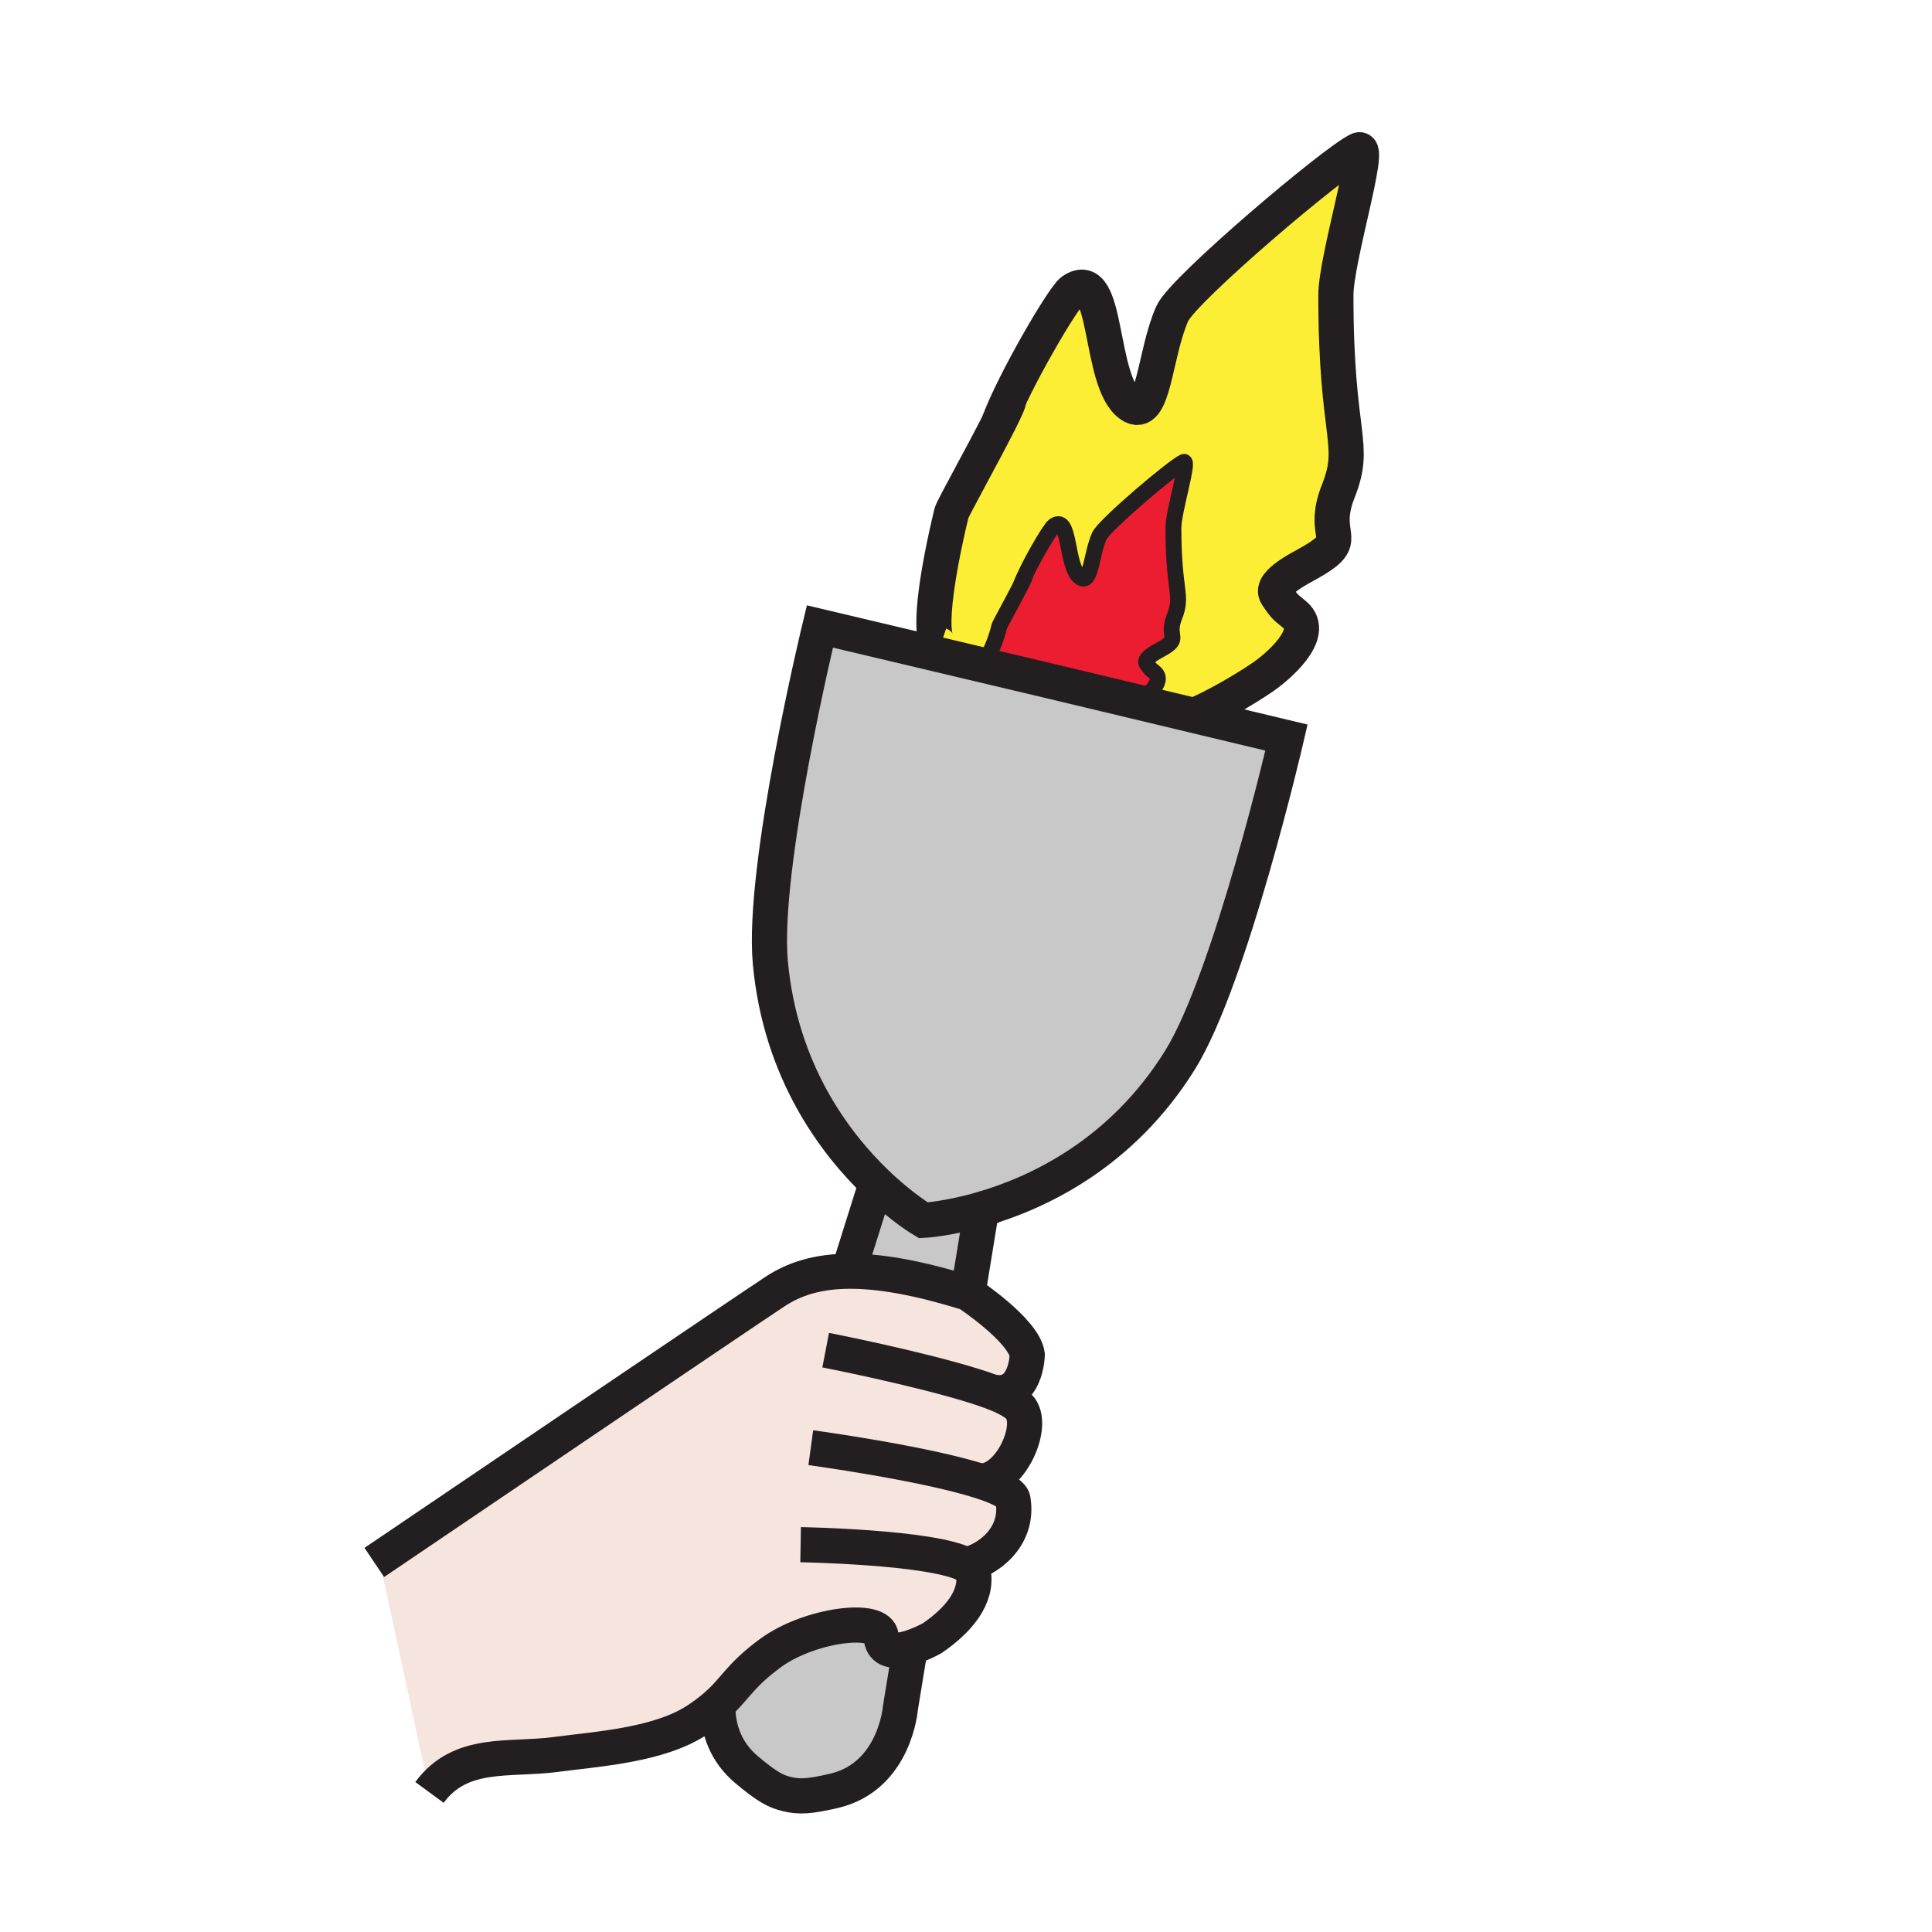 <?xml version="1.0"?><svg xmlns="http://www.w3.org/2000/svg" width="850.394" height="850.394" viewBox="0 0 850.394 850.394" overflow="visible"><path d="M439.68 185.88c6.46-17.59 28.271-55.05 32.32-57.88 16.18-11.29 11.27 40.25 25.62 50.22C507.96 185.41 508 156 516 138c4.71-10.6 71.53-67.22 82-72 5.83-2.67-10 48-10 64 0 63.15 9.46 64.98 1.06 86.19-7.06 17.81 2.921 20.19-5.81 27.14-4.96 3.94-11.24 6.4-16.37 10.11-2.899 2.09-6.95 5.46-4.88 8.56 4 6 3.88 5.04 8.07 8.71 9.649 8.37-8.141 23.22-14.551 27.54-8.359 5.65-19.26 11.91-28.229 15.96l-.25 1.06-25.42-6.08.149-.63c2.91-1.97 10.971-8.69 6.601-12.48-1.9-1.67-1.851-1.23-3.66-3.95-.94-1.4.9-2.93 2.21-3.88 2.33-1.68 5.17-2.79 7.41-4.58 3.96-3.14-.561-4.22 2.64-12.29 3.811-9.61-.479-10.44-.479-39.05 0-7.25 7.17-30.2 4.529-28.99-4.739 2.16-35.01 27.81-37.149 32.62-3.62 8.15-3.64 21.47-8.33 18.22-6.5-4.52-4.271-27.87-11.6-22.75-1.841 1.28-11.721 18.25-14.641 26.22l.021.01c-3.2 6.34-9.261 17.2-9.471 18.05-2.449 10.13-6.38 15.12-6.569 17.2l-20.25-4.8L414 284c-6-2-2-30 4.83-58.25.46-1.87 13.83-25.84 20.9-39.84l-.05-.03z" fill="#fbee34"></path><path d="M449.32 257.66l-.021-.01c2.92-7.97 12.8-24.94 14.641-26.22 7.329-5.12 5.1 18.23 11.6 22.75 4.69 3.25 4.71-10.07 8.33-18.22 2.14-4.81 32.41-30.46 37.149-32.62 2.641-1.21-4.529 21.74-4.529 28.99 0 28.61 4.29 29.44.479 39.05-3.2 8.07 1.32 9.15-2.64 12.29-2.24 1.79-5.08 2.9-7.41 4.58-1.31.95-3.15 2.48-2.21 3.88 1.81 2.72 1.76 2.28 3.66 3.95 4.37 3.79-3.69 10.51-6.601 12.48l-.149.63-38.72-9.26-29.62-7.02c.189-2.08 4.12-7.07 6.569-17.2.212-.85 6.272-11.71 9.472-18.05z" fill="#ed1d31"></path><path d="M436.5 612.61l-.01.029c1.76.66 3.34 1.301 4.68 1.931 3.93 1.81 6.79 3.66 8.11 5.51 6.069 8.58-4.96 32.12-17.74 31.81l-.021.07c8.261 2.64 13.921 5.41 14.37 8.14 2.82 16.9-11.77 26.96-20.8 28.62l-.01.011c1.95 1.039 3.15 2.189 3.36 3.479 1.85 11.04-6.831 21.13-18.09 28.84 0 0-7.17 4.07-13.41 5.09-4.65.761-8.79-.17-9.08-5.739-.45-9.271-31.56-5.391-48.78 7.25-14.24 10.479-15.38 16.06-24.86 24.01-1.97 1.649-4.29 3.399-7.17 5.32-16.73 11.14-43.54 12.789-62.97 15.329-20.04 2.61-41.35-2-55.04 16.65l-22.12-102.7c19.29-13.069 161.07-109.12 174.27-117.8 8.2-5.4 18.34-8.82 32.47-8.92 13.34-.1 30.23 2.76 52.38 9.69 0 0 24.65 16.289 26.13 27.06.001 0-.389 19.78-15.669 16.32z" fill="#f5e5de" class="aac-skin-fill"></path><path d="M400.42 726.71l-4.08 25s-2.33 30.22-29.16 36.53c-11.27 2.649-15.49 2.68-20.65 1.49l-.14-.03c-5.14-1.25-8.76-3.22-17.68-10.681-9.63-8.05-12.5-18.25-12.76-26.97l-1.73-.39c9.48-7.95 10.62-13.53 24.86-24.01 17.22-12.641 48.33-16.521 48.78-7.25.29 5.569 4.43 6.5 9.08 5.739l3.48.572zM373.66 559.13l11.95-38.08.21-.229c11.53 11.05 20.62 16.319 20.62 16.319s10.42-.51 25.63-4.899l-6.03 36.99c-22.15-6.931-39.04-9.79-52.38-9.69v-.411z" fill="#c8c8c8"></path><path d="M433.28 292.91l29.62 7.02 38.72 9.26 25.42 6.08 39.229 9.38S541.74 430.67 519.4 466.59c-25.74 41.391-62.771 58.561-87.33 65.65-15.21 4.39-25.63 4.899-25.63 4.899s-9.09-5.27-20.62-16.319c-18.15-17.4-42.36-49.13-46.75-97.18-3.84-42.13 21.81-147.89 21.81-147.89l52.15 12.36 20.25 4.8z" fill="#c8c8c8"></path><g fill="none" stroke="#231f20"><path d="M432.07 532.24c24.56-7.09 61.59-24.26 87.33-65.65 22.34-35.92 46.869-141.94 46.869-141.94l-39.229-9.38-25.42-6.08-38.72-9.26-29.62-7.02-20.25-4.8-52.15-12.36s-25.65 105.76-21.81 147.89c4.39 48.05 28.6 79.78 46.75 97.18 11.53 11.05 20.62 16.319 20.62 16.319s10.42-.509 25.63-4.899zM373.66 559.13l11.95-38.08M400.43 726.63l-.01.08-4.08 25s-2.33 30.22-29.16 36.53c-11.27 2.649-15.49 2.68-20.65 1.49l-.14-.03c-5.14-1.25-8.76-3.22-17.68-10.681-9.63-8.05-12.5-18.25-12.76-26.97" stroke-width="15.473"></path><path stroke-width="15.473" d="M432.08 532.16l-.01.08-6.03 36.99M441.17 614.57c3.93 1.81 6.79 3.66 8.11 5.51 6.069 8.58-4.96 32.12-17.74 31.81M441.17 614.57c-1.34-.63-2.92-1.271-4.68-1.931-19.23-7.21-61.01-16.02-73.06-18.34"></path><path d="M164.75 687.73s.76-.511 2.17-1.471c19.29-13.069 161.07-109.12 174.27-117.8 8.2-5.4 18.34-8.82 32.47-8.92 13.34-.1 30.23 2.76 52.38 9.69 0 0 24.65 16.289 26.13 27.06 0 0-.39 19.78-15.67 16.32" stroke-width="15.473"></path><path d="M356.88 637.21s49.44 6.72 74.64 14.75c8.261 2.64 13.921 5.41 14.37 8.14 2.82 16.9-11.77 26.96-20.8 28.62M352.4 679.91s57.91.979 72.68 8.82c1.95 1.039 3.15 2.189 3.36 3.479 1.85 11.04-6.831 21.13-18.09 28.84 0 0-7.17 4.07-13.41 5.09-4.65.761-8.79-.17-9.08-5.739-.45-9.271-31.56-5.391-48.78 7.25-14.24 10.479-15.38 16.06-24.86 24.01-1.97 1.649-4.29 3.399-7.17 5.32-16.73 11.14-43.54 12.789-62.97 15.329-20.04 2.61-41.35-2-55.04 16.65M439.68 185.88c6.46-17.59 28.271-55.05 32.32-57.88 16.18-11.29 11.27 40.25 25.62 50.22C507.96 185.41 508 156 516 138c4.71-10.6 71.53-67.22 82-72 5.83-2.67-10 48-10 64 0 63.15 9.46 64.98 1.06 86.19-7.06 17.81 2.921 20.19-5.81 27.14-4.96 3.94-11.24 6.4-16.37 10.11-2.899 2.09-6.95 5.46-4.88 8.56 4 6 3.88 5.04 8.07 8.71 9.649 8.37-8.141 23.22-14.551 27.54-8.359 5.65-19.26 11.91-28.229 15.96" stroke-width="15.473"></path><path d="M414 284c-6-2-2-30 4.83-58.25.46-1.87 13.83-25.84 20.9-39.84 2.72-5.39 4.51-9.3 4.27-9.91" stroke-width="15.473"></path><path d="M449.3 257.65c2.92-7.97 12.8-24.94 14.641-26.22 7.329-5.12 5.1 18.23 11.6 22.75 4.69 3.25 4.71-10.07 8.33-18.22 2.14-4.81 32.41-30.46 37.149-32.62 2.641-1.21-4.529 21.74-4.529 28.99 0 28.61 4.29 29.44.479 39.05-3.2 8.07 1.32 9.15-2.64 12.29-2.24 1.79-5.08 2.9-7.41 4.58-1.31.95-3.15 2.48-2.21 3.88 1.81 2.72 1.76 2.28 3.66 3.95 4.37 3.79-3.69 10.51-6.601 12.48" stroke-width="7"></path><path d="M434 294c-.57-.19-.78-.54-.72-1.09.189-2.08 4.12-7.07 6.569-17.2.21-.85 6.271-11.71 9.471-18.05 1.229-2.44 2.04-4.21 1.93-4.49" stroke-width="7"></path></g><path fill="none" d="M0 0h850.394v850.394H0z"></path></svg>